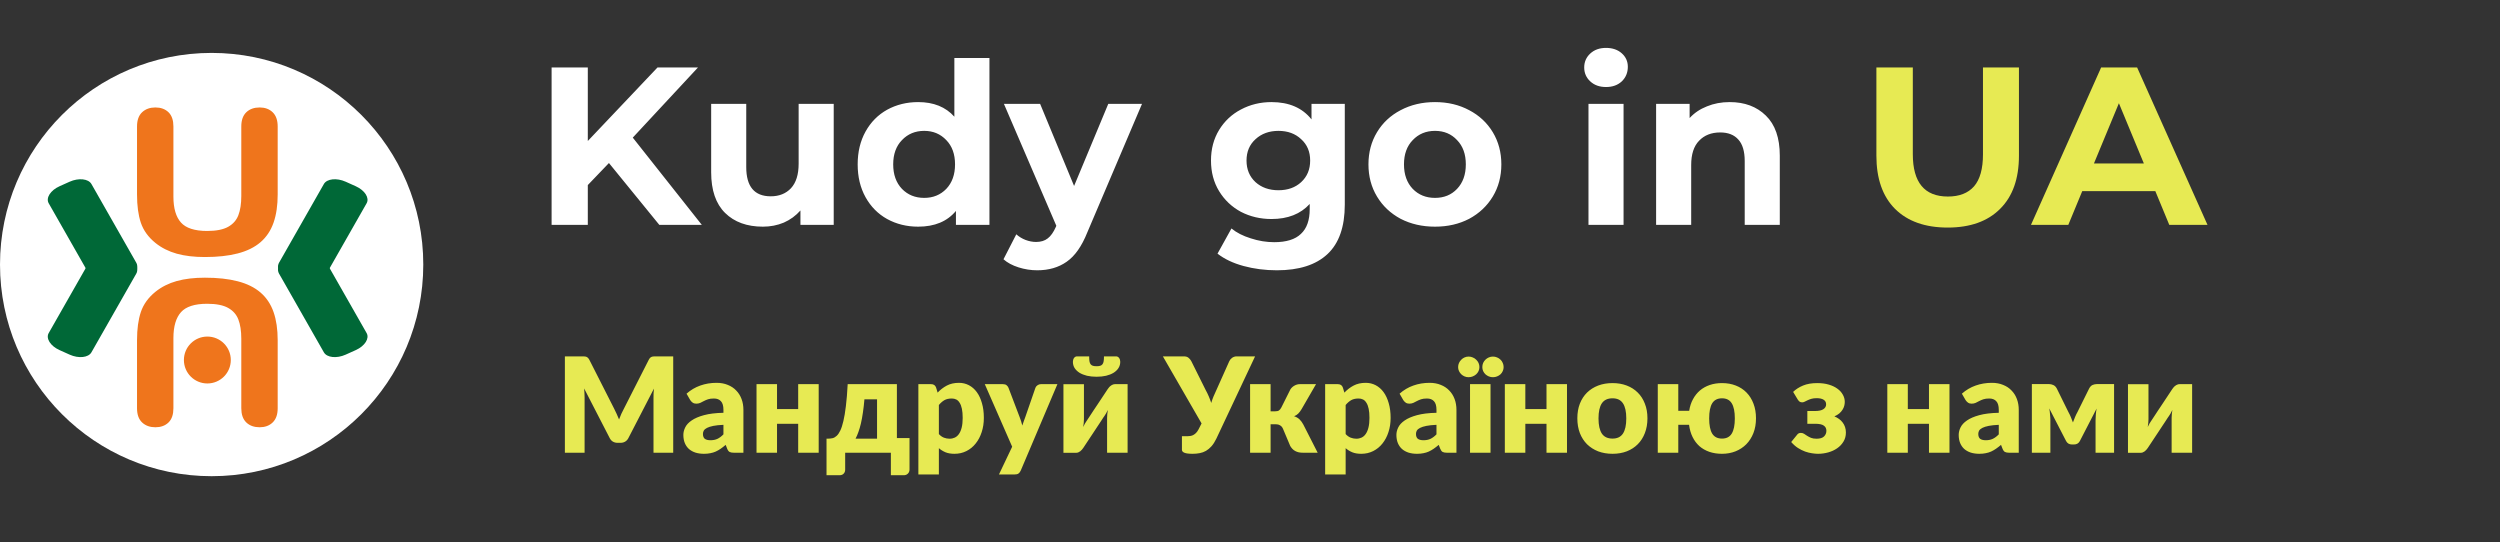 <svg width="189" height="41" viewBox="0 0 189 41" fill="none" xmlns="http://www.w3.org/2000/svg">
<rect x="0" y="0" width="189" height="41" fill="#333333" stroke="none"/>
<path d="M46.036 12.325L44.438 13.991V17H41.701V5.1H44.438V10.659L49.708 5.1H52.768L47.838 10.404L53.057 17H49.844L46.036 12.325ZM63.029 7.854V17H60.513V15.912C60.162 16.309 59.743 16.615 59.255 16.83C58.768 17.034 58.241 17.136 57.674 17.136C56.473 17.136 55.521 16.79 54.818 16.099C54.116 15.408 53.764 14.382 53.764 13.022V7.854H56.416V12.631C56.416 14.104 57.034 14.841 58.269 14.841C58.904 14.841 59.414 14.637 59.799 14.229C60.185 13.81 60.377 13.192 60.377 12.376V7.854H63.029ZM74.802 4.386V17H72.269V15.946C71.612 16.739 70.66 17.136 69.413 17.136C68.552 17.136 67.77 16.943 67.067 16.558C66.376 16.173 65.832 15.623 65.435 14.909C65.038 14.195 64.84 13.368 64.84 12.427C64.84 11.486 65.038 10.659 65.435 9.945C65.832 9.231 66.376 8.681 67.067 8.296C67.77 7.911 68.552 7.718 69.413 7.718C70.581 7.718 71.493 8.086 72.15 8.823V4.386H74.802ZM69.872 14.96C70.541 14.96 71.096 14.733 71.538 14.28C71.98 13.815 72.201 13.198 72.201 12.427C72.201 11.656 71.98 11.044 71.538 10.591C71.096 10.126 70.541 9.894 69.872 9.894C69.192 9.894 68.631 10.126 68.189 10.591C67.747 11.044 67.526 11.656 67.526 12.427C67.526 13.198 67.747 13.815 68.189 14.28C68.631 14.733 69.192 14.96 69.872 14.96ZM86.335 7.854L82.204 17.561C81.784 18.615 81.263 19.357 80.64 19.788C80.028 20.219 79.285 20.434 78.413 20.434C77.937 20.434 77.466 20.36 77.002 20.213C76.537 20.066 76.157 19.862 75.863 19.601L76.832 17.714C77.036 17.895 77.268 18.037 77.529 18.139C77.801 18.241 78.067 18.292 78.328 18.292C78.69 18.292 78.985 18.201 79.212 18.02C79.438 17.85 79.642 17.561 79.824 17.153L79.858 17.068L75.897 7.854H78.634L81.201 14.059L83.785 7.854H86.335ZM101.666 7.854V15.47C101.666 17.147 101.23 18.394 100.357 19.21C99.485 20.026 98.21 20.434 96.532 20.434C95.648 20.434 94.81 20.326 94.016 20.111C93.223 19.896 92.566 19.584 92.044 19.176L93.098 17.272C93.484 17.589 93.971 17.839 94.56 18.02C95.15 18.213 95.739 18.309 96.328 18.309C97.246 18.309 97.921 18.099 98.351 17.68C98.793 17.272 99.014 16.649 99.014 15.81V15.419C98.323 16.178 97.36 16.558 96.124 16.558C95.286 16.558 94.515 16.377 93.812 16.014C93.121 15.64 92.571 15.119 92.163 14.45C91.755 13.781 91.551 13.011 91.551 12.138C91.551 11.265 91.755 10.495 92.163 9.826C92.571 9.157 93.121 8.642 93.812 8.279C94.515 7.905 95.286 7.718 96.124 7.718C97.45 7.718 98.459 8.154 99.15 9.027V7.854H101.666ZM96.651 14.382C97.354 14.382 97.926 14.178 98.368 13.77C98.822 13.351 99.048 12.807 99.048 12.138C99.048 11.469 98.822 10.931 98.368 10.523C97.926 10.104 97.354 9.894 96.651 9.894C95.949 9.894 95.371 10.104 94.917 10.523C94.464 10.931 94.237 11.469 94.237 12.138C94.237 12.807 94.464 13.351 94.917 13.77C95.371 14.178 95.949 14.382 96.651 14.382ZM108.487 17.136C107.523 17.136 106.656 16.938 105.886 16.541C105.126 16.133 104.531 15.572 104.101 14.858C103.67 14.144 103.455 13.334 103.455 12.427C103.455 11.52 103.67 10.71 104.101 9.996C104.531 9.282 105.126 8.727 105.886 8.33C106.656 7.922 107.523 7.718 108.487 7.718C109.45 7.718 110.311 7.922 111.071 8.33C111.83 8.727 112.425 9.282 112.856 9.996C113.286 10.71 113.502 11.52 113.502 12.427C113.502 13.334 113.286 14.144 112.856 14.858C112.425 15.572 111.83 16.133 111.071 16.541C110.311 16.938 109.45 17.136 108.487 17.136ZM108.487 14.96C109.167 14.96 109.722 14.733 110.153 14.28C110.595 13.815 110.816 13.198 110.816 12.427C110.816 11.656 110.595 11.044 110.153 10.591C109.722 10.126 109.167 9.894 108.487 9.894C107.807 9.894 107.246 10.126 106.804 10.591C106.362 11.044 106.141 11.656 106.141 12.427C106.141 13.198 106.362 13.815 106.804 14.28C107.246 14.733 107.807 14.96 108.487 14.96ZM120.089 7.854H122.741V17H120.089V7.854ZM121.415 6.579C120.927 6.579 120.531 6.437 120.225 6.154C119.919 5.871 119.766 5.519 119.766 5.1C119.766 4.681 119.919 4.329 120.225 4.046C120.531 3.763 120.927 3.621 121.415 3.621C121.902 3.621 122.299 3.757 122.605 4.029C122.911 4.301 123.064 4.641 123.064 5.049C123.064 5.491 122.911 5.859 122.605 6.154C122.299 6.437 121.902 6.579 121.415 6.579ZM130.761 7.718C131.894 7.718 132.807 8.058 133.498 8.738C134.201 9.418 134.552 10.427 134.552 11.764V17H131.9V12.172C131.9 11.447 131.741 10.908 131.424 10.557C131.107 10.194 130.648 10.013 130.047 10.013C129.378 10.013 128.846 10.223 128.449 10.642C128.052 11.05 127.854 11.662 127.854 12.478V17H125.202V7.854H127.735V8.925C128.086 8.54 128.523 8.245 129.044 8.041C129.565 7.826 130.138 7.718 130.761 7.718Z" fill="white"/>
<path d="M147.244 17.204C145.544 17.204 144.218 16.734 143.266 15.793C142.326 14.852 141.855 13.509 141.855 11.764V5.1H144.609V11.662C144.609 13.793 145.493 14.858 147.261 14.858C148.123 14.858 148.78 14.603 149.233 14.093C149.687 13.572 149.913 12.761 149.913 11.662V5.1H152.633V11.764C152.633 13.509 152.157 14.852 151.205 15.793C150.265 16.734 148.944 17.204 147.244 17.204ZM162.943 14.45H157.418L156.364 17H153.542L158.846 5.1H161.566L166.887 17H163.997L162.943 14.45ZM162.076 12.359L160.189 7.803L158.302 12.359H162.076Z" fill="#E7EA53"/>
<path d="M50.895 26.942V34.227H49.405V30.037C49.405 29.94 49.407 29.835 49.41 29.722C49.417 29.608 49.427 29.493 49.44 29.377L47.505 33.122C47.445 33.238 47.363 33.327 47.26 33.387C47.16 33.447 47.045 33.477 46.915 33.477H46.685C46.555 33.477 46.438 33.447 46.335 33.387C46.235 33.327 46.155 33.238 46.095 33.122L44.16 29.367C44.17 29.487 44.178 29.605 44.185 29.722C44.192 29.835 44.195 29.94 44.195 30.037V34.227H42.705V26.942H43.995C44.068 26.942 44.132 26.943 44.185 26.947C44.242 26.95 44.292 26.96 44.335 26.977C44.378 26.993 44.417 27.02 44.45 27.057C44.487 27.09 44.522 27.138 44.555 27.202L46.43 30.897C46.497 31.023 46.56 31.155 46.62 31.292C46.683 31.428 46.743 31.568 46.8 31.712C46.857 31.565 46.915 31.422 46.975 31.282C47.038 31.142 47.105 31.008 47.175 30.882L49.045 27.202C49.078 27.138 49.112 27.09 49.145 27.057C49.182 27.02 49.222 26.993 49.265 26.977C49.308 26.96 49.357 26.95 49.41 26.947C49.467 26.943 49.532 26.942 49.605 26.942H50.895ZM54.692 32.117C54.382 32.13 54.127 32.157 53.927 32.197C53.727 32.237 53.569 32.287 53.452 32.347C53.336 32.407 53.254 32.475 53.207 32.552C53.164 32.628 53.142 32.712 53.142 32.802C53.142 32.978 53.191 33.103 53.287 33.177C53.384 33.247 53.526 33.282 53.712 33.282C53.912 33.282 54.087 33.247 54.237 33.177C54.387 33.107 54.539 32.993 54.692 32.837V32.117ZM51.902 29.762C52.215 29.485 52.562 29.28 52.942 29.147C53.325 29.01 53.736 28.942 54.172 28.942C54.486 28.942 54.767 28.993 55.017 29.097C55.27 29.197 55.484 29.338 55.657 29.522C55.834 29.702 55.969 29.917 56.062 30.167C56.156 30.417 56.202 30.69 56.202 30.987V34.227H55.492C55.346 34.227 55.234 34.207 55.157 34.167C55.084 34.127 55.022 34.043 54.972 33.917L54.862 33.632C54.732 33.742 54.607 33.838 54.487 33.922C54.367 34.005 54.242 34.077 54.112 34.137C53.986 34.193 53.849 34.235 53.702 34.262C53.559 34.292 53.399 34.307 53.222 34.307C52.986 34.307 52.77 34.277 52.577 34.217C52.384 34.153 52.219 34.062 52.082 33.942C51.949 33.822 51.846 33.673 51.772 33.497C51.699 33.317 51.662 33.11 51.662 32.877C51.662 32.69 51.709 32.502 51.802 32.312C51.895 32.118 52.057 31.943 52.287 31.787C52.517 31.627 52.827 31.493 53.217 31.387C53.607 31.28 54.099 31.22 54.692 31.207V30.987C54.692 30.683 54.629 30.465 54.502 30.332C54.379 30.195 54.202 30.127 53.972 30.127C53.789 30.127 53.639 30.147 53.522 30.187C53.406 30.227 53.3 30.272 53.207 30.322C53.117 30.372 53.029 30.417 52.942 30.457C52.855 30.497 52.752 30.517 52.632 30.517C52.526 30.517 52.435 30.49 52.362 30.437C52.289 30.383 52.229 30.32 52.182 30.247L51.902 29.762ZM61.893 29.042V34.227H60.343V32.037H58.743V34.227H57.193V29.042H58.743V30.927H60.343V29.042H61.893ZM66.305 33.162V30.187H65.35C65.32 30.553 65.282 30.888 65.235 31.192C65.192 31.495 65.142 31.768 65.085 32.012C65.028 32.255 64.965 32.472 64.895 32.662C64.828 32.852 64.757 33.018 64.68 33.162H66.305ZM68.76 33.117V35.487C68.76 35.62 68.718 35.727 68.635 35.807C68.555 35.887 68.452 35.927 68.325 35.927H67.35V34.227H63.895V35.507C63.895 35.56 63.887 35.612 63.87 35.662C63.853 35.712 63.827 35.757 63.79 35.797C63.757 35.837 63.713 35.868 63.66 35.892C63.607 35.915 63.543 35.927 63.47 35.927H62.485V33.162H62.61C62.723 33.162 62.833 33.15 62.94 33.127C63.05 33.1 63.153 33.042 63.25 32.952C63.35 32.862 63.442 32.728 63.525 32.552C63.612 32.375 63.69 32.135 63.76 31.832C63.833 31.525 63.897 31.145 63.95 30.692C64.007 30.235 64.052 29.685 64.085 29.042H67.805V33.117H68.76ZM70.979 32.817C71.096 32.943 71.223 33.033 71.359 33.087C71.496 33.14 71.639 33.167 71.789 33.167C71.933 33.167 72.064 33.138 72.184 33.082C72.304 33.025 72.408 32.935 72.494 32.812C72.584 32.685 72.654 32.522 72.704 32.322C72.754 32.122 72.779 31.878 72.779 31.592C72.779 31.318 72.759 31.088 72.719 30.902C72.679 30.715 72.623 30.565 72.549 30.452C72.479 30.335 72.394 30.252 72.294 30.202C72.194 30.152 72.083 30.127 71.959 30.127C71.733 30.127 71.546 30.168 71.399 30.252C71.253 30.335 71.113 30.457 70.979 30.617V32.817ZM70.884 29.682C71.088 29.465 71.318 29.288 71.574 29.152C71.834 29.012 72.143 28.942 72.499 28.942C72.769 28.942 73.019 29.002 73.249 29.122C73.479 29.242 73.678 29.415 73.844 29.642C74.011 29.868 74.141 30.147 74.234 30.477C74.331 30.803 74.379 31.175 74.379 31.592C74.379 31.982 74.324 32.342 74.214 32.672C74.108 33.002 73.956 33.288 73.759 33.532C73.566 33.775 73.333 33.965 73.059 34.102C72.789 34.238 72.489 34.307 72.159 34.307C71.889 34.307 71.663 34.268 71.479 34.192C71.296 34.115 71.129 34.012 70.979 33.882V35.872H69.429V29.042H70.389C70.583 29.042 70.709 29.128 70.769 29.302L70.884 29.682ZM79.94 29.042L77.17 35.572C77.124 35.675 77.067 35.75 77 35.797C76.934 35.847 76.827 35.872 76.68 35.872H75.52L76.52 33.772L74.45 29.042H75.82C75.94 29.042 76.032 29.068 76.095 29.122C76.162 29.175 76.21 29.238 76.24 29.312L77.09 31.547C77.17 31.75 77.235 31.958 77.285 32.172C77.322 32.065 77.359 31.958 77.395 31.852C77.432 31.745 77.47 31.64 77.51 31.537L78.28 29.312C78.31 29.235 78.364 29.172 78.44 29.122C78.517 29.068 78.6 29.042 78.69 29.042H79.94ZM85.246 29.042V34.227H83.696V31.587C83.696 31.5 83.701 31.407 83.711 31.307C83.721 31.203 83.734 31.098 83.751 30.992C83.671 31.172 83.586 31.323 83.496 31.447C83.489 31.453 83.461 31.493 83.411 31.567C83.364 31.64 83.303 31.735 83.226 31.852C83.153 31.965 83.068 32.093 82.971 32.237C82.878 32.38 82.781 32.527 82.681 32.677C82.448 33.027 82.186 33.422 81.896 33.862C81.866 33.905 81.831 33.95 81.791 33.997C81.754 34.04 81.713 34.08 81.666 34.117C81.619 34.15 81.569 34.178 81.516 34.202C81.463 34.222 81.406 34.232 81.346 34.232H80.396V29.047H81.946V31.687C81.946 31.77 81.941 31.863 81.931 31.967C81.921 32.07 81.908 32.175 81.891 32.282C81.971 32.102 82.056 31.95 82.146 31.827C82.149 31.82 82.176 31.78 82.226 31.707C82.276 31.633 82.338 31.54 82.411 31.427C82.488 31.31 82.573 31.18 82.666 31.037C82.763 30.893 82.861 30.747 82.961 30.597C83.194 30.247 83.456 29.852 83.746 29.412C83.776 29.368 83.809 29.325 83.846 29.282C83.886 29.235 83.929 29.195 83.976 29.162C84.023 29.125 84.073 29.097 84.126 29.077C84.179 29.053 84.236 29.042 84.296 29.042H85.246ZM82.901 27.687C83.014 27.687 83.108 27.675 83.181 27.652C83.254 27.628 83.311 27.588 83.351 27.532C83.394 27.475 83.423 27.4 83.436 27.307C83.453 27.21 83.461 27.088 83.461 26.942H84.381C84.434 26.942 84.479 26.955 84.516 26.982C84.556 27.005 84.588 27.037 84.611 27.077C84.638 27.113 84.658 27.157 84.671 27.207C84.684 27.253 84.691 27.302 84.691 27.352C84.691 27.528 84.646 27.687 84.556 27.827C84.469 27.963 84.346 28.082 84.186 28.182C84.029 28.278 83.841 28.353 83.621 28.407C83.404 28.457 83.164 28.482 82.901 28.482C82.638 28.482 82.396 28.457 82.176 28.407C81.959 28.353 81.771 28.278 81.611 28.182C81.454 28.082 81.331 27.963 81.241 27.827C81.154 27.687 81.111 27.528 81.111 27.352C81.111 27.302 81.118 27.253 81.131 27.207C81.144 27.157 81.163 27.113 81.186 27.077C81.213 27.037 81.244 27.005 81.281 26.982C81.321 26.955 81.368 26.942 81.421 26.942H82.341C82.341 27.088 82.348 27.21 82.361 27.307C82.378 27.4 82.406 27.475 82.446 27.532C82.489 27.588 82.546 27.628 82.616 27.652C82.689 27.675 82.784 27.687 82.901 27.687ZM94.884 26.942L91.954 33.167C91.841 33.4 91.719 33.59 91.589 33.737C91.459 33.883 91.319 34 91.169 34.087C91.022 34.17 90.866 34.227 90.699 34.257C90.532 34.29 90.354 34.307 90.164 34.307C89.871 34.307 89.662 34.28 89.539 34.227C89.416 34.177 89.354 34.102 89.354 34.002V32.977H89.774C89.837 32.977 89.904 32.972 89.974 32.962C90.047 32.952 90.121 32.93 90.194 32.897C90.267 32.86 90.339 32.808 90.409 32.742C90.482 32.672 90.549 32.578 90.609 32.462L90.839 32.012L87.914 26.942H89.504C89.651 26.942 89.766 26.977 89.849 27.047C89.936 27.113 90.007 27.2 90.064 27.307L91.144 29.477C91.234 29.64 91.314 29.803 91.384 29.967C91.454 30.13 91.516 30.295 91.569 30.462C91.619 30.295 91.677 30.13 91.744 29.967C91.811 29.803 91.884 29.64 91.964 29.477L92.934 27.307C92.954 27.263 92.981 27.22 93.014 27.177C93.051 27.133 93.091 27.095 93.134 27.062C93.181 27.025 93.232 26.997 93.289 26.977C93.349 26.953 93.414 26.942 93.484 26.942H94.884ZM97.557 29.432C97.634 29.315 97.736 29.222 97.862 29.152C97.992 29.078 98.127 29.042 98.267 29.042H99.492L98.402 30.927C98.319 31.067 98.234 31.18 98.147 31.267C98.061 31.353 97.956 31.42 97.832 31.467C98.002 31.523 98.141 31.603 98.247 31.707C98.354 31.81 98.449 31.94 98.532 32.097L99.617 34.227H98.547C98.411 34.227 98.291 34.217 98.187 34.197C98.087 34.173 97.997 34.14 97.917 34.097C97.837 34.053 97.767 34 97.707 33.937C97.647 33.873 97.592 33.8 97.542 33.717L96.992 32.412C96.942 32.295 96.869 32.21 96.772 32.157C96.679 32.1 96.571 32.072 96.447 32.072H96.057V34.227H94.507V29.042H96.057V31.097H96.377C96.517 31.097 96.621 31.075 96.687 31.032C96.757 30.985 96.819 30.908 96.872 30.802L97.557 29.432ZM101.731 32.817C101.848 32.943 101.975 33.033 102.111 33.087C102.248 33.14 102.391 33.167 102.541 33.167C102.685 33.167 102.816 33.138 102.936 33.082C103.056 33.025 103.16 32.935 103.246 32.812C103.336 32.685 103.406 32.522 103.456 32.322C103.506 32.122 103.531 31.878 103.531 31.592C103.531 31.318 103.511 31.088 103.471 30.902C103.431 30.715 103.375 30.565 103.301 30.452C103.231 30.335 103.146 30.252 103.046 30.202C102.946 30.152 102.835 30.127 102.711 30.127C102.485 30.127 102.298 30.168 102.151 30.252C102.005 30.335 101.865 30.457 101.731 30.617V32.817ZM101.636 29.682C101.84 29.465 102.07 29.288 102.326 29.152C102.586 29.012 102.895 28.942 103.251 28.942C103.521 28.942 103.771 29.002 104.001 29.122C104.231 29.242 104.43 29.415 104.596 29.642C104.763 29.868 104.893 30.147 104.986 30.477C105.083 30.803 105.131 31.175 105.131 31.592C105.131 31.982 105.076 32.342 104.966 32.672C104.86 33.002 104.708 33.288 104.511 33.532C104.318 33.775 104.085 33.965 103.811 34.102C103.541 34.238 103.241 34.307 102.911 34.307C102.641 34.307 102.415 34.268 102.231 34.192C102.048 34.115 101.881 34.012 101.731 33.882V35.872H100.181V29.042H101.141C101.335 29.042 101.461 29.128 101.521 29.302L101.636 29.682ZM108.598 32.117C108.288 32.13 108.033 32.157 107.833 32.197C107.633 32.237 107.475 32.287 107.358 32.347C107.242 32.407 107.16 32.475 107.113 32.552C107.07 32.628 107.048 32.712 107.048 32.802C107.048 32.978 107.097 33.103 107.193 33.177C107.29 33.247 107.432 33.282 107.618 33.282C107.818 33.282 107.993 33.247 108.143 33.177C108.293 33.107 108.445 32.993 108.598 32.837V32.117ZM105.808 29.762C106.122 29.485 106.468 29.28 106.848 29.147C107.232 29.01 107.642 28.942 108.078 28.942C108.392 28.942 108.673 28.993 108.923 29.097C109.177 29.197 109.39 29.338 109.563 29.522C109.74 29.702 109.875 29.917 109.968 30.167C110.062 30.417 110.108 30.69 110.108 30.987V34.227H109.398C109.252 34.227 109.14 34.207 109.063 34.167C108.99 34.127 108.928 34.043 108.878 33.917L108.768 33.632C108.638 33.742 108.513 33.838 108.393 33.922C108.273 34.005 108.148 34.077 108.018 34.137C107.892 34.193 107.755 34.235 107.608 34.262C107.465 34.292 107.305 34.307 107.128 34.307C106.892 34.307 106.677 34.277 106.483 34.217C106.29 34.153 106.125 34.062 105.988 33.942C105.855 33.822 105.752 33.673 105.678 33.497C105.605 33.317 105.568 33.11 105.568 32.877C105.568 32.69 105.615 32.502 105.708 32.312C105.802 32.118 105.963 31.943 106.193 31.787C106.423 31.627 106.733 31.493 107.123 31.387C107.513 31.28 108.005 31.22 108.598 31.207V30.987C108.598 30.683 108.535 30.465 108.408 30.332C108.285 30.195 108.108 30.127 107.878 30.127C107.695 30.127 107.545 30.147 107.428 30.187C107.312 30.227 107.207 30.272 107.113 30.322C107.023 30.372 106.935 30.417 106.848 30.457C106.762 30.497 106.658 30.517 106.538 30.517C106.432 30.517 106.342 30.49 106.268 30.437C106.195 30.383 106.135 30.32 106.088 30.247L105.808 29.762ZM112.684 29.042V34.227H111.134V29.042H112.684ZM111.844 27.752C111.844 27.858 111.823 27.958 111.779 28.052C111.736 28.145 111.676 28.227 111.599 28.297C111.526 28.363 111.439 28.417 111.339 28.457C111.243 28.497 111.138 28.517 111.024 28.517C110.918 28.517 110.816 28.497 110.719 28.457C110.626 28.417 110.544 28.363 110.474 28.297C110.401 28.227 110.343 28.145 110.299 28.052C110.256 27.958 110.234 27.858 110.234 27.752C110.234 27.642 110.256 27.538 110.299 27.442C110.343 27.345 110.401 27.262 110.474 27.192C110.544 27.118 110.626 27.062 110.719 27.022C110.816 26.978 110.918 26.957 111.024 26.957C111.138 26.957 111.243 26.978 111.339 27.022C111.439 27.062 111.526 27.118 111.599 27.192C111.676 27.262 111.736 27.345 111.779 27.442C111.823 27.538 111.844 27.642 111.844 27.752ZM113.674 27.752C113.674 27.858 113.653 27.958 113.609 28.052C113.569 28.145 113.513 28.227 113.439 28.297C113.366 28.363 113.279 28.417 113.179 28.457C113.083 28.497 112.978 28.517 112.864 28.517C112.754 28.517 112.651 28.497 112.554 28.457C112.458 28.417 112.373 28.363 112.299 28.297C112.226 28.227 112.168 28.145 112.124 28.052C112.084 27.958 112.064 27.858 112.064 27.752C112.064 27.642 112.084 27.538 112.124 27.442C112.168 27.345 112.226 27.262 112.299 27.192C112.373 27.118 112.458 27.062 112.554 27.022C112.651 26.978 112.754 26.957 112.864 26.957C112.978 26.957 113.083 26.978 113.179 27.022C113.279 27.062 113.366 27.118 113.439 27.192C113.513 27.262 113.569 27.345 113.609 27.442C113.653 27.538 113.674 27.642 113.674 27.752ZM118.465 29.042V34.227H116.915V32.037H115.315V34.227H113.765V29.042H115.315V30.927H116.915V29.042H118.465ZM121.907 28.962C122.301 28.962 122.659 29.023 122.982 29.147C123.306 29.27 123.582 29.447 123.812 29.677C124.046 29.907 124.226 30.187 124.352 30.517C124.482 30.843 124.547 31.212 124.547 31.622C124.547 32.035 124.482 32.408 124.352 32.742C124.226 33.072 124.046 33.353 123.812 33.587C123.582 33.817 123.306 33.995 122.982 34.122C122.659 34.245 122.301 34.307 121.907 34.307C121.511 34.307 121.149 34.245 120.822 34.122C120.499 33.995 120.219 33.817 119.982 33.587C119.749 33.353 119.567 33.072 119.437 32.742C119.311 32.408 119.247 32.035 119.247 31.622C119.247 31.212 119.311 30.843 119.437 30.517C119.567 30.187 119.749 29.907 119.982 29.677C120.219 29.447 120.499 29.27 120.822 29.147C121.149 29.023 121.511 28.962 121.907 28.962ZM121.907 33.157C122.264 33.157 122.526 33.032 122.692 32.782C122.862 32.528 122.947 32.145 122.947 31.632C122.947 31.118 122.862 30.737 122.692 30.487C122.526 30.237 122.264 30.112 121.907 30.112C121.541 30.112 121.272 30.237 121.102 30.487C120.932 30.737 120.847 31.118 120.847 31.632C120.847 32.145 120.932 32.528 121.102 32.782C121.272 33.032 121.541 33.157 121.907 33.157ZM130.183 33.157C130.519 33.157 130.764 33.032 130.918 32.782C131.074 32.528 131.153 32.145 131.153 31.632C131.153 31.118 131.074 30.737 130.918 30.487C130.764 30.237 130.519 30.112 130.183 30.112C129.846 30.112 129.599 30.237 129.443 30.487C129.289 30.737 129.213 31.118 129.213 31.632C129.213 32.145 129.289 32.528 129.443 32.782C129.599 33.032 129.846 33.157 130.183 33.157ZM127.703 31.057C127.753 30.73 127.848 30.438 127.988 30.182C128.128 29.922 128.303 29.702 128.513 29.522C128.726 29.342 128.973 29.203 129.253 29.107C129.536 29.01 129.846 28.962 130.183 28.962C130.566 28.962 130.914 29.023 131.228 29.147C131.544 29.27 131.814 29.447 132.038 29.677C132.264 29.907 132.439 30.187 132.563 30.517C132.689 30.843 132.753 31.212 132.753 31.622C132.753 32.035 132.688 32.408 132.558 32.742C132.428 33.072 132.248 33.353 132.018 33.587C131.788 33.817 131.516 33.995 131.203 34.122C130.889 34.245 130.549 34.307 130.183 34.307C129.833 34.307 129.513 34.257 129.223 34.157C128.936 34.057 128.686 33.913 128.473 33.727C128.263 33.537 128.091 33.307 127.958 33.037C127.824 32.763 127.736 32.457 127.693 32.117H126.878V34.227H125.328V29.042H126.878V31.057H127.703ZM135.56 29.627C135.764 29.43 136.014 29.27 136.31 29.147C136.607 29.023 136.965 28.962 137.385 28.962C137.712 28.962 138.004 29 138.26 29.077C138.517 29.153 138.734 29.257 138.91 29.387C139.09 29.517 139.227 29.668 139.32 29.842C139.417 30.012 139.465 30.192 139.465 30.382C139.465 30.478 139.452 30.578 139.425 30.682C139.399 30.782 139.354 30.882 139.29 30.982C139.23 31.078 139.15 31.17 139.05 31.257C138.95 31.34 138.827 31.413 138.68 31.477C138.807 31.53 138.924 31.595 139.03 31.672C139.137 31.748 139.229 31.838 139.305 31.942C139.382 32.042 139.442 32.155 139.485 32.282C139.529 32.408 139.55 32.547 139.55 32.697C139.55 32.957 139.489 33.187 139.365 33.387C139.245 33.587 139.085 33.755 138.885 33.892C138.689 34.028 138.464 34.132 138.21 34.202C137.957 34.272 137.7 34.307 137.44 34.307C137.307 34.307 137.155 34.293 136.985 34.267C136.819 34.243 136.645 34.2 136.465 34.137C136.285 34.07 136.105 33.98 135.925 33.867C135.745 33.75 135.575 33.6 135.415 33.417L135.865 32.862C135.929 32.772 136.022 32.727 136.145 32.727C136.239 32.727 136.32 32.75 136.39 32.797C136.464 32.843 136.542 32.895 136.625 32.952C136.709 33.005 136.805 33.055 136.915 33.102C137.025 33.145 137.165 33.167 137.335 33.167C137.592 33.167 137.779 33.11 137.895 32.997C138.015 32.88 138.075 32.737 138.075 32.567C138.075 32.397 138.01 32.267 137.88 32.177C137.754 32.083 137.534 32.037 137.22 32.037H136.635V31.072H137.22C137.497 31.072 137.705 31.027 137.845 30.937C137.985 30.847 138.055 30.723 138.055 30.567C138.055 30.417 137.994 30.302 137.87 30.222C137.747 30.142 137.57 30.102 137.34 30.102C137.18 30.102 137.045 30.118 136.935 30.152C136.825 30.185 136.73 30.222 136.65 30.262C136.57 30.298 136.499 30.333 136.435 30.367C136.375 30.4 136.314 30.417 136.25 30.417C136.18 30.417 136.12 30.403 136.07 30.377C136.02 30.35 135.967 30.293 135.91 30.207L135.56 29.627ZM147.381 29.042V34.227H145.831V32.037H144.231V34.227H142.681V29.042H144.231V30.927H145.831V29.042H147.381ZM151.108 32.117C150.798 32.13 150.543 32.157 150.343 32.197C150.143 32.237 149.985 32.287 149.868 32.347C149.752 32.407 149.67 32.475 149.623 32.552C149.58 32.628 149.558 32.712 149.558 32.802C149.558 32.978 149.607 33.103 149.703 33.177C149.8 33.247 149.942 33.282 150.128 33.282C150.328 33.282 150.503 33.247 150.653 33.177C150.803 33.107 150.955 32.993 151.108 32.837V32.117ZM148.318 29.762C148.632 29.485 148.978 29.28 149.358 29.147C149.742 29.01 150.152 28.942 150.588 28.942C150.902 28.942 151.183 28.993 151.433 29.097C151.687 29.197 151.9 29.338 152.073 29.522C152.25 29.702 152.385 29.917 152.478 30.167C152.572 30.417 152.618 30.69 152.618 30.987V34.227H151.908C151.762 34.227 151.65 34.207 151.573 34.167C151.5 34.127 151.438 34.043 151.388 33.917L151.278 33.632C151.148 33.742 151.023 33.838 150.903 33.922C150.783 34.005 150.658 34.077 150.528 34.137C150.402 34.193 150.265 34.235 150.118 34.262C149.975 34.292 149.815 34.307 149.638 34.307C149.402 34.307 149.187 34.277 148.993 34.217C148.8 34.153 148.635 34.062 148.498 33.942C148.365 33.822 148.262 33.673 148.188 33.497C148.115 33.317 148.078 33.11 148.078 32.877C148.078 32.69 148.125 32.502 148.218 32.312C148.312 32.118 148.473 31.943 148.703 31.787C148.933 31.627 149.243 31.493 149.633 31.387C150.023 31.28 150.515 31.22 151.108 31.207V30.987C151.108 30.683 151.045 30.465 150.918 30.332C150.795 30.195 150.618 30.127 150.388 30.127C150.205 30.127 150.055 30.147 149.938 30.187C149.822 30.227 149.717 30.272 149.623 30.322C149.533 30.372 149.445 30.417 149.358 30.457C149.272 30.497 149.168 30.517 149.048 30.517C148.942 30.517 148.852 30.49 148.778 30.437C148.705 30.383 148.645 30.32 148.598 30.247L148.318 29.762ZM159.824 29.037V34.227H158.424V31.772C158.424 31.645 158.431 31.502 158.444 31.342C158.457 31.182 158.477 31.03 158.504 30.887L157.234 33.347C157.141 33.517 156.996 33.602 156.799 33.602H156.634C156.437 33.602 156.292 33.517 156.199 33.347L154.924 30.877C154.951 31.023 154.971 31.177 154.984 31.337C155.001 31.497 155.009 31.642 155.009 31.772V34.227H153.609V29.037H154.909C155.016 29.037 155.121 29.06 155.224 29.107C155.331 29.15 155.421 29.238 155.494 29.372L156.369 31.147C156.436 31.263 156.497 31.39 156.554 31.527C156.611 31.66 156.664 31.797 156.714 31.937C156.764 31.797 156.817 31.66 156.874 31.527C156.931 31.39 156.992 31.263 157.059 31.147L157.939 29.372C158.012 29.235 158.101 29.145 158.204 29.102C158.311 29.058 158.417 29.037 158.524 29.037H159.824ZM165.725 29.042V34.227H164.175V31.587C164.175 31.5 164.18 31.407 164.19 31.307C164.2 31.203 164.213 31.098 164.23 30.992C164.15 31.172 164.065 31.323 163.975 31.447C163.968 31.453 163.94 31.493 163.89 31.567C163.843 31.64 163.781 31.735 163.705 31.852C163.631 31.965 163.546 32.093 163.45 32.237C163.356 32.38 163.26 32.527 163.16 32.677C162.926 33.027 162.665 33.422 162.375 33.862C162.345 33.905 162.31 33.95 162.27 33.997C162.233 34.04 162.191 34.08 162.145 34.117C162.098 34.15 162.048 34.178 161.995 34.202C161.941 34.222 161.885 34.232 161.825 34.232H160.875V29.047H162.425V31.687C162.425 31.77 162.42 31.863 162.41 31.967C162.4 32.07 162.386 32.175 162.37 32.282C162.45 32.102 162.535 31.95 162.625 31.827C162.628 31.82 162.655 31.78 162.705 31.707C162.755 31.633 162.816 31.54 162.89 31.427C162.966 31.31 163.051 31.18 163.145 31.037C163.241 30.893 163.34 30.747 163.44 30.597C163.673 30.247 163.935 29.852 164.225 29.412C164.255 29.368 164.288 29.325 164.325 29.282C164.365 29.235 164.408 29.195 164.455 29.162C164.501 29.125 164.551 29.097 164.605 29.077C164.658 29.053 164.715 29.042 164.775 29.042H165.725Z" fill="#E7EA53"/>
<path d="M16 36C7.163 36 0 28.837 0 20C0 11.163 7.163 4 16 4C24.837 4 32 11.163 32 20C32 28.837 24.837 36 16 36Z" fill="white"/>
<path d="M10.303 19.863C10.532 20.266 10.236 21.027 9.556 21.332L8.801 21.506C7.689 21.782 7.3 21.718 7.07 21.315L3.681 15.366C3.451 14.963 3.816 14.389 4.496 14.083L5.266 13.737C5.946 13.432 6.684 13.511 6.913 13.913L10.303 19.863Z" fill="#006837"/>
<path d="M10.303 20.685C10.532 20.282 10.236 19.522 9.556 19.216L8.801 19.043C7.689 18.766 7.3 18.83 7.07 19.233L3.681 25.182C3.451 25.585 3.816 26.16 4.496 26.465L5.266 26.811C5.946 27.117 6.684 27.038 6.913 26.635L10.303 20.685Z" fill="#006837"/>
<path d="M21.095 19.863C20.865 20.266 21.162 21.027 21.842 21.332L22.596 21.506C23.708 21.782 24.098 21.718 24.328 21.315L27.717 15.366C27.947 14.963 27.581 14.389 26.901 14.083L26.132 13.737C25.451 13.432 24.714 13.511 24.484 13.913L21.095 19.863Z" fill="#006837"/>
<path d="M21.095 20.685C20.865 20.282 21.162 19.522 21.842 19.216L22.596 19.043C23.708 18.766 24.098 18.83 24.328 19.233L27.717 25.182C27.947 25.585 27.581 26.16 26.901 26.465L26.132 26.811C25.451 27.117 24.714 27.038 24.484 26.635L21.095 20.685Z" fill="#006837"/>
<path d="M20.868 14.704V9.562C20.868 9.124 20.754 8.796 20.527 8.577C20.3 8.358 20.001 8.249 19.63 8.249C19.243 8.249 18.935 8.358 18.708 8.577C18.48 8.796 18.367 9.124 18.367 9.562V14.821C18.367 15.419 18.29 15.919 18.135 16.32C17.981 16.721 17.707 17.032 17.314 17.254C16.921 17.475 16.371 17.586 15.663 17.586C14.687 17.586 13.996 17.361 13.592 16.911C13.187 16.461 12.985 15.779 12.985 14.865V9.562C12.985 9.119 12.873 8.79 12.648 8.573C12.424 8.357 12.123 8.249 11.747 8.249C11.371 8.249 11.066 8.357 10.834 8.573C10.601 8.79 10.484 9.119 10.484 9.562V14.704C10.484 15.541 10.578 16.238 10.766 16.797C10.954 17.357 11.309 17.848 11.832 18.271C12.281 18.631 12.803 18.893 13.398 19.059C13.993 19.224 14.689 19.307 15.486 19.307C16.435 19.307 17.252 19.218 17.937 19.04C18.622 18.863 19.18 18.588 19.613 18.216C20.045 17.844 20.362 17.368 20.564 16.787C20.767 16.206 20.868 15.511 20.868 14.704Z" fill="#EF751C" stroke="#EF751C" stroke-width="0.25" stroke-miterlimit="10"/>
<path d="M15.676 28.49C14.973 28.49 14.403 27.92 14.403 27.217C14.403 26.514 14.973 25.944 15.676 25.944C16.379 25.944 16.949 26.514 16.949 27.217C16.949 27.92 16.379 28.49 15.676 28.49Z" fill="#EF751C" stroke="#EF751C" stroke-miterlimit="10"/>
<path d="M20.565 23.639C20.363 23.057 20.045 22.581 19.613 22.209C19.181 21.837 18.622 21.562 17.937 21.385C17.252 21.207 16.436 21.118 15.487 21.118C14.689 21.118 13.993 21.201 13.398 21.366C12.803 21.532 12.281 21.794 11.832 22.154C11.31 22.577 10.955 23.068 10.767 23.628C10.579 24.187 10.484 24.884 10.484 25.721V30.863C10.484 31.306 10.601 31.636 10.834 31.852C11.067 32.068 11.371 32.176 11.748 32.176C12.124 32.176 12.424 32.068 12.649 31.852C12.873 31.636 12.985 31.306 12.985 30.863V25.56C12.985 24.646 13.188 23.964 13.592 23.514C13.996 23.065 14.687 22.84 15.664 22.84C16.371 22.84 16.921 22.95 17.314 23.172C17.707 23.393 17.981 23.704 18.135 24.105C18.29 24.506 18.367 25.006 18.367 25.604V30.863C18.367 31.301 18.481 31.629 18.708 31.848C18.935 32.067 19.243 32.176 19.63 32.176C20.001 32.176 20.3 32.067 20.527 31.848C20.755 31.629 20.868 31.301 20.868 30.863V25.721C20.868 24.914 20.767 24.22 20.565 23.639Z" fill="#EF751C" stroke="#EF751C" stroke-width="0.25" stroke-miterlimit="10"/>
</svg>
